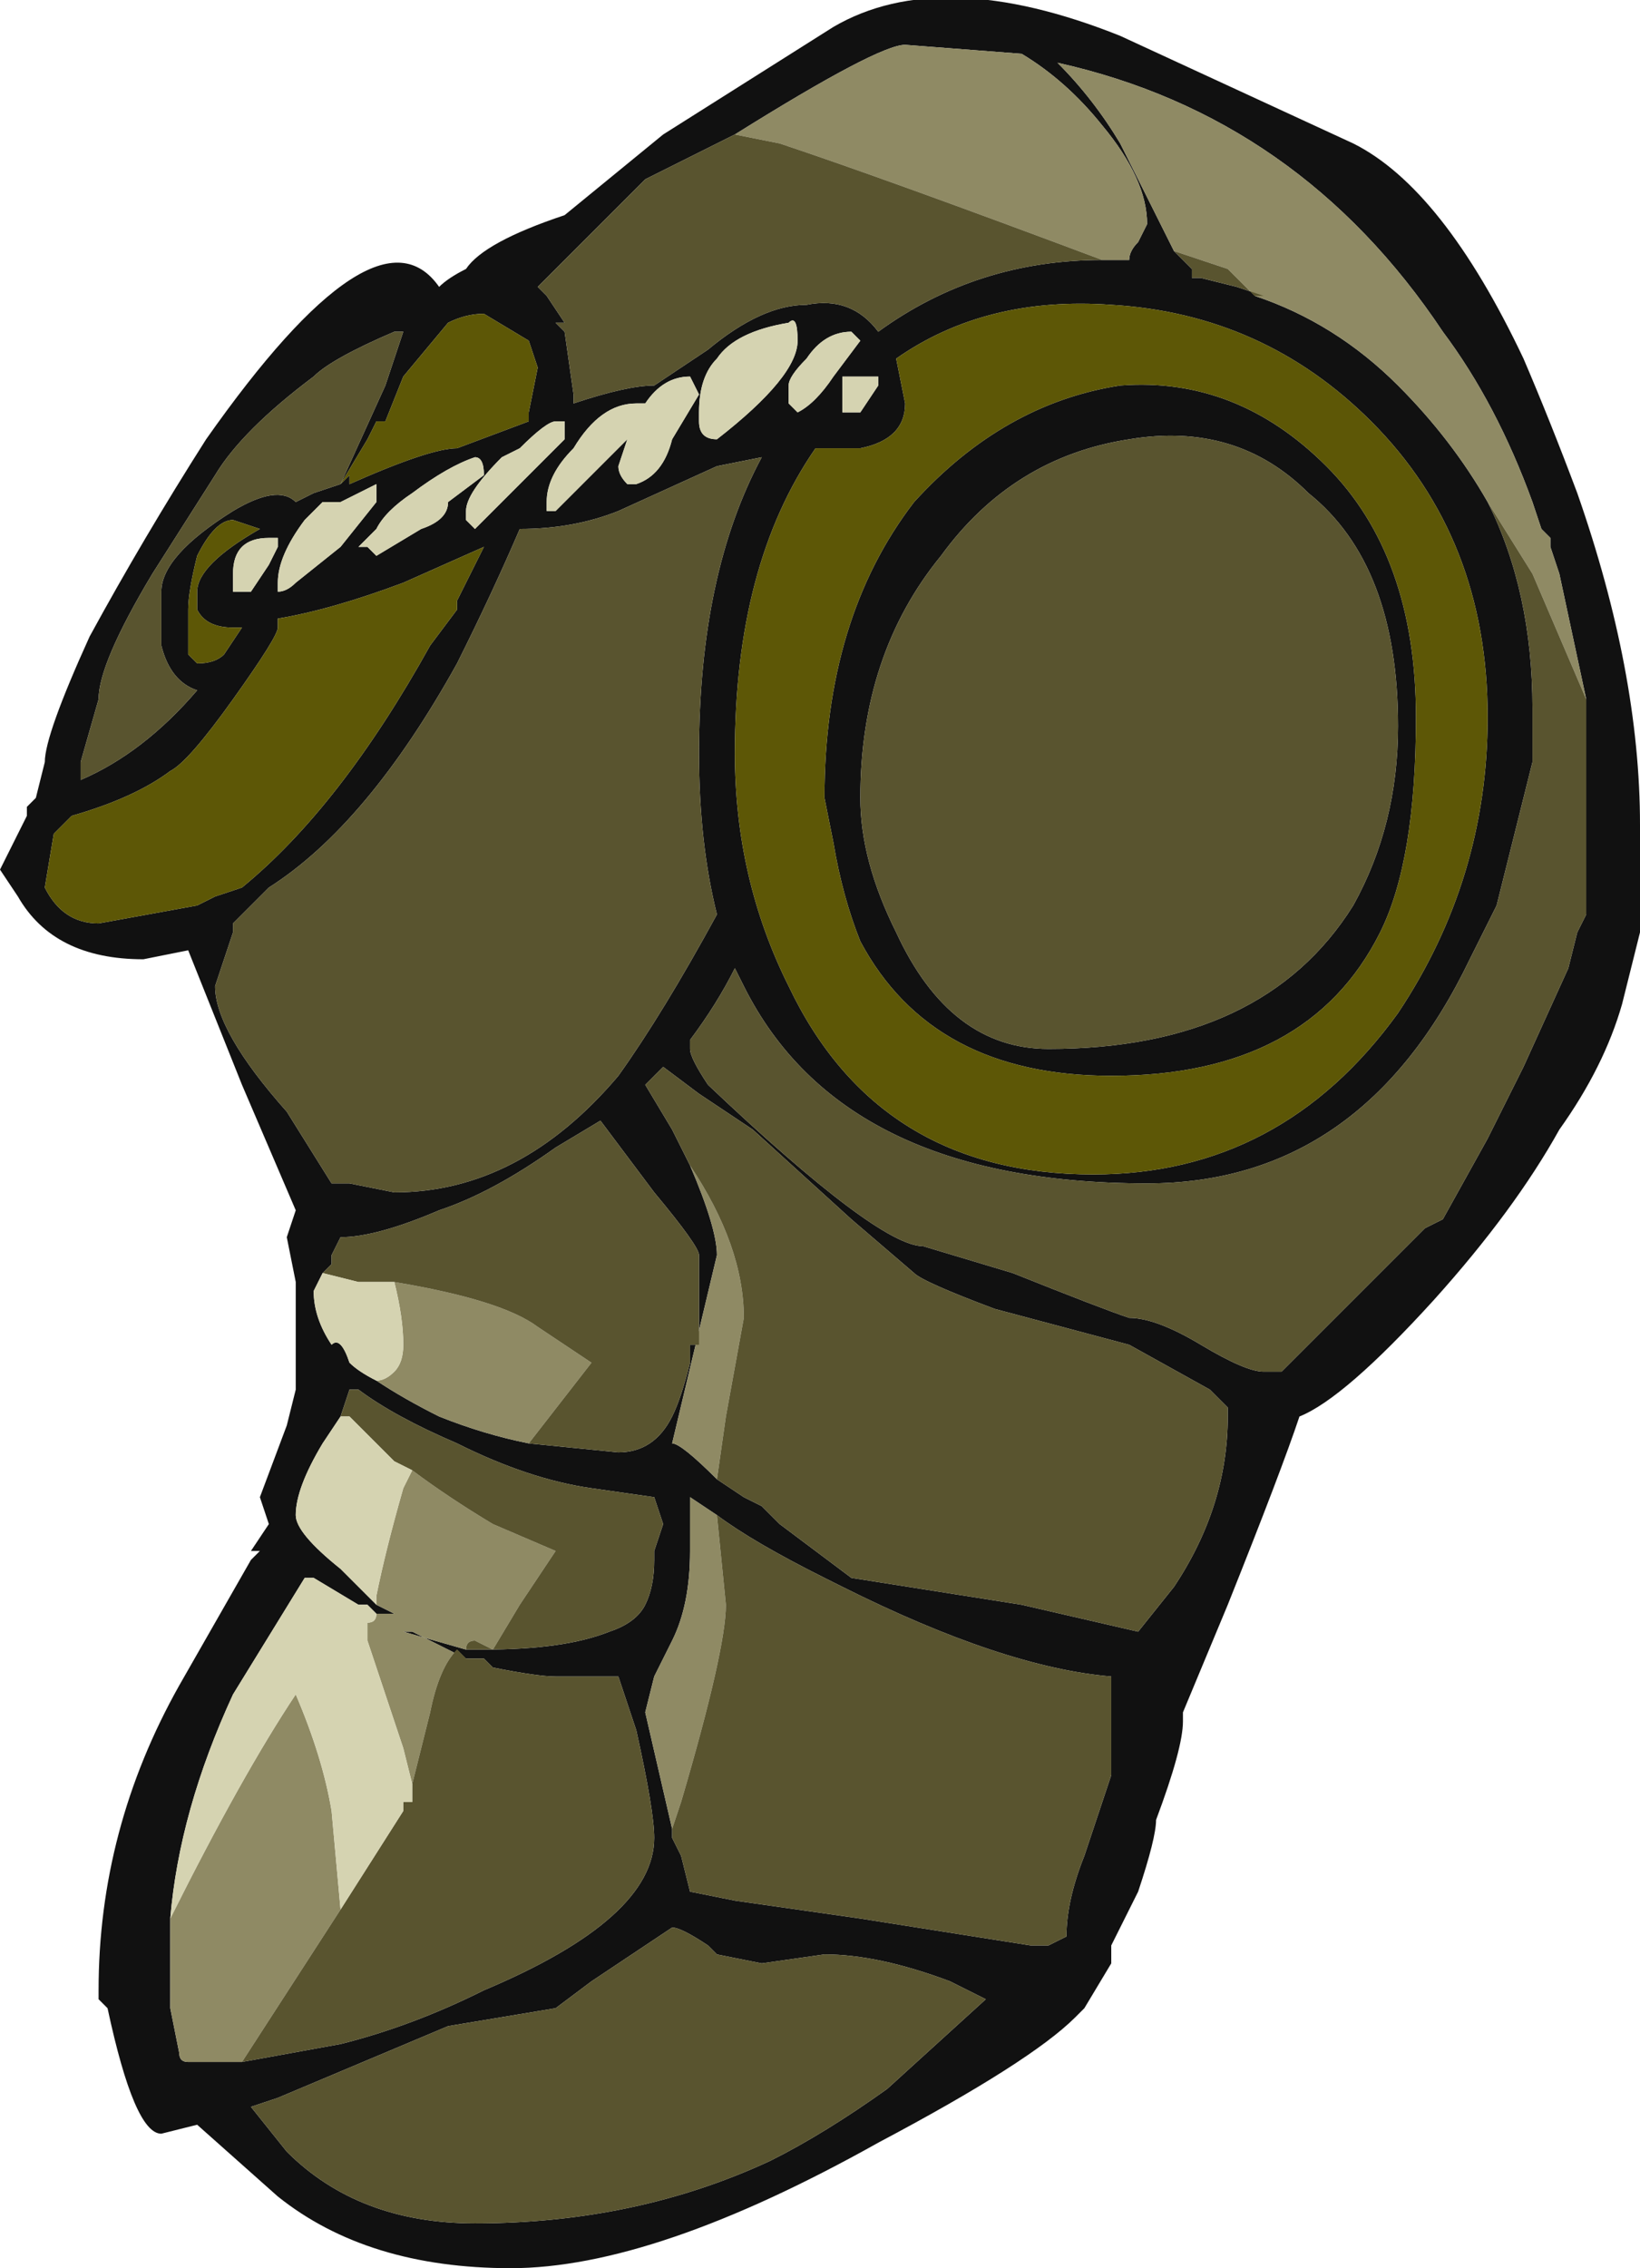 <?xml version="1.0" encoding="UTF-8" standalone="no"?>
<svg xmlns:ffdec="https://www.free-decompiler.com/flash" xmlns:xlink="http://www.w3.org/1999/xlink" ffdec:objectType="shape" height="12.65px" width="9.15px" xmlns="http://www.w3.org/2000/svg">
  <g transform="matrix(1.0, 0.0, 0.0, 1.0, -1.65, 13.0)">
    <path d="M10.15 -11.0 Q10.3 -10.65 10.45 -10.25 10.8 -9.25 10.8 -8.4 L10.8 -7.8 10.7 -7.4 Q10.6 -7.05 10.35 -6.7 10.1 -6.25 9.65 -5.75 9.15 -5.2 8.9 -5.1 8.8 -4.8 8.5 -4.05 L8.25 -3.45 8.25 -3.4 Q8.25 -3.25 8.1 -2.85 8.1 -2.75 8.0 -2.45 L7.85 -2.15 7.85 -2.05 7.7 -1.8 7.65 -1.75 Q7.4 -1.5 6.55 -1.05 5.3 -0.35 4.5 -0.35 3.7 -0.35 3.2 -0.75 L2.75 -1.15 2.55 -1.1 Q2.4 -1.1 2.25 -1.8 L2.2 -1.85 2.2 -1.9 Q2.2 -2.8 2.65 -3.6 L3.05 -4.3 3.1 -4.35 3.05 -4.35 3.15 -4.5 3.1 -4.65 3.25 -5.05 3.3 -5.25 Q3.3 -5.3 3.3 -5.4 L3.3 -5.85 3.25 -6.1 3.3 -6.25 3.0 -6.95 2.7 -7.7 2.45 -7.65 Q1.95 -7.65 1.75 -8.0 L1.65 -8.15 1.8 -8.45 1.8 -8.5 1.85 -8.55 1.9 -8.75 Q1.9 -8.9 2.15 -9.45 2.45 -10.0 2.8 -10.55 3.75 -11.9 4.1 -11.4 4.15 -11.45 4.25 -11.5 4.35 -11.65 4.8 -11.8 L5.35 -12.25 6.3 -12.85 Q6.9 -13.2 7.9 -12.8 L9.2 -12.2 Q9.7 -11.95 10.15 -11.0 M6.45 -11.1 L6.4 -11.15 Q6.25 -11.15 6.15 -11.0 6.05 -10.9 6.05 -10.85 L6.05 -10.75 6.1 -10.7 Q6.2 -10.75 6.3 -10.9 L6.45 -11.1 M6.35 -10.7 L6.45 -10.7 6.55 -10.85 6.55 -10.9 6.35 -10.9 6.35 -10.7 M6.1 -11.1 Q6.1 -11.25 6.05 -11.2 5.75 -11.15 5.65 -11.0 5.55 -10.9 5.55 -10.7 L5.55 -10.65 Q5.55 -10.55 5.65 -10.55 6.1 -10.9 6.1 -11.1 M6.7 -10.75 Q6.7 -10.55 6.45 -10.5 L6.2 -10.5 Q5.75 -9.85 5.75 -8.8 5.75 -8.1 6.05 -7.5 6.55 -6.45 7.75 -6.45 8.8 -6.45 9.45 -7.35 9.95 -8.1 9.95 -9.0 9.95 -10.0 9.3 -10.65 8.7 -11.25 7.85 -11.3 7.15 -11.35 6.65 -11.0 L6.7 -10.75 M5.75 -12.25 L5.25 -12.0 4.65 -11.4 4.7 -11.35 4.8 -11.2 4.75 -11.2 4.8 -11.15 4.85 -10.8 4.85 -10.75 Q5.15 -10.85 5.3 -10.85 L5.6 -11.05 Q5.9 -11.3 6.15 -11.3 6.4 -11.35 6.55 -11.15 7.1 -11.55 7.8 -11.55 L7.95 -11.55 Q7.95 -11.6 8.0 -11.65 L8.05 -11.75 Q8.05 -12.0 7.8 -12.3 7.6 -12.55 7.35 -12.7 L6.7 -12.75 Q6.55 -12.75 5.75 -12.25 M8.2 -11.6 L8.3 -11.5 8.3 -11.45 8.35 -11.45 8.55 -11.4 8.7 -11.35 8.65 -11.35 Q9.1 -11.2 9.45 -10.85 9.75 -10.55 9.95 -10.2 10.2 -9.7 10.2 -9.05 L10.2 -8.75 10.0 -7.95 9.85 -7.65 Q9.25 -6.4 8.05 -6.4 6.35 -6.4 5.8 -7.5 L5.75 -7.6 Q5.65 -7.4 5.5 -7.2 L5.5 -7.15 Q5.5 -7.1 5.6 -6.95 6.55 -6.05 6.8 -6.05 L7.3 -5.9 Q7.8 -5.7 7.95 -5.65 8.1 -5.65 8.35 -5.5 8.6 -5.35 8.7 -5.35 L8.8 -5.35 9.6 -6.15 9.7 -6.2 9.95 -6.65 10.15 -7.05 10.4 -7.6 10.45 -7.8 10.5 -7.9 10.5 -9.1 10.35 -9.8 10.3 -9.95 10.3 -10.0 10.25 -10.05 10.2 -10.2 Q10.0 -10.75 9.7 -11.15 8.9 -12.35 7.55 -12.65 7.75 -12.45 7.9 -12.2 L8.2 -11.6 M6.25 -8.55 Q6.25 -9.55 6.75 -10.2 7.25 -10.75 7.9 -10.85 8.55 -10.9 9.05 -10.4 9.55 -9.9 9.55 -9.0 9.55 -8.2 9.35 -7.8 8.95 -7.0 7.85 -7.0 6.85 -7.0 6.45 -7.75 6.35 -8.0 6.3 -8.3 L6.25 -8.55 M6.65 -7.8 Q6.95 -7.15 7.5 -7.15 8.7 -7.15 9.2 -7.95 9.45 -8.4 9.45 -8.95 9.45 -9.85 8.95 -10.25 8.55 -10.65 7.95 -10.55 7.3 -10.45 6.9 -9.9 6.45 -9.35 6.45 -8.55 6.45 -8.2 6.65 -7.8 M3.8 -10.65 L3.75 -10.65 3.7 -10.55 3.55 -10.3 3.6 -10.35 3.6 -10.3 Q4.05 -10.5 4.2 -10.5 L4.6 -10.65 4.6 -10.7 4.65 -10.95 4.6 -11.1 4.35 -11.25 Q4.25 -11.25 4.15 -11.2 L3.9 -10.9 3.8 -10.65 M3.4 -10.9 Q3.0 -10.6 2.85 -10.35 L2.5 -9.8 Q2.2 -9.3 2.2 -9.1 L2.1 -8.75 2.1 -8.65 Q2.45 -8.8 2.75 -9.15 2.6 -9.2 2.55 -9.4 2.55 -9.55 2.55 -9.7 2.55 -9.9 2.95 -10.15 3.2 -10.3 3.3 -10.2 L3.4 -10.25 3.55 -10.3 3.8 -10.85 3.9 -11.15 3.85 -11.15 Q3.5 -11.0 3.4 -10.9 M5.25 -10.75 L5.2 -10.75 Q5.0 -10.75 4.85 -10.5 4.7 -10.35 4.7 -10.2 L4.7 -10.15 4.75 -10.15 5.15 -10.55 5.1 -10.4 Q5.1 -10.35 5.15 -10.3 L5.2 -10.3 Q5.35 -10.35 5.4 -10.55 L5.55 -10.8 5.5 -10.9 Q5.35 -10.9 5.25 -10.75 M4.8 -10.65 L4.75 -10.65 Q4.7 -10.65 4.55 -10.5 L4.45 -10.45 Q4.25 -10.25 4.25 -10.15 L4.25 -10.1 4.3 -10.05 4.8 -10.55 4.8 -10.65 M2.75 -9.3 Q2.85 -9.3 2.9 -9.35 L3.0 -9.5 2.95 -9.5 Q2.8 -9.5 2.75 -9.6 L2.75 -9.7 Q2.75 -9.85 3.1 -10.05 L2.95 -10.1 Q2.85 -10.1 2.75 -9.9 2.7 -9.7 2.7 -9.6 L2.7 -9.35 2.75 -9.3 M2.85 -8.0 L3.0 -8.05 Q3.55 -8.5 4.05 -9.4 L4.2 -9.6 4.2 -9.65 4.35 -9.95 3.9 -9.75 Q3.5 -9.6 3.2 -9.55 L3.2 -9.5 Q3.2 -9.45 2.95 -9.1 2.7 -8.75 2.6 -8.7 2.4 -8.55 2.05 -8.45 L1.95 -8.35 1.9 -8.05 Q2.0 -7.85 2.2 -7.85 L2.75 -7.95 2.85 -8.0 M5.1 -10.15 Q4.85 -10.05 4.55 -10.05 4.4 -9.7 4.2 -9.3 3.7 -8.4 3.15 -8.05 L2.95 -7.85 2.95 -7.8 2.85 -7.5 Q2.85 -7.25 3.25 -6.8 L3.5 -6.4 3.6 -6.4 3.85 -6.35 Q4.55 -6.35 5.1 -7.0 5.35 -7.35 5.65 -7.9 5.55 -8.3 5.55 -8.8 5.55 -9.8 5.9 -10.45 L5.65 -10.4 5.1 -10.15 M3.2 -10.0 L3.15 -10.0 Q2.95 -10.0 2.95 -9.8 L2.95 -9.7 3.05 -9.7 3.15 -9.85 3.2 -9.95 3.2 -10.0 M3.75 -10.2 L3.75 -10.3 3.55 -10.2 3.45 -10.2 3.35 -10.1 Q3.2 -9.9 3.2 -9.75 L3.2 -9.7 Q3.25 -9.7 3.3 -9.75 L3.55 -9.95 3.75 -10.2 M4.35 -10.35 Q4.35 -10.45 4.3 -10.45 4.15 -10.4 3.95 -10.25 3.8 -10.15 3.75 -10.05 L3.65 -9.95 3.7 -9.95 3.75 -9.9 4.0 -10.05 Q4.15 -10.1 4.15 -10.2 L4.35 -10.35 M5.65 -4.75 L5.8 -4.65 5.9 -4.6 6.0 -4.5 6.4 -4.2 7.35 -4.05 8.0 -3.9 8.2 -4.15 Q8.5 -4.6 8.5 -5.1 L8.5 -5.15 8.4 -5.25 7.95 -5.5 7.2 -5.7 Q6.8 -5.85 6.75 -5.9 L6.4 -6.2 5.85 -6.7 5.55 -6.9 5.35 -7.05 5.25 -6.95 5.4 -6.7 5.5 -6.5 Q5.65 -6.15 5.65 -6.0 L5.4 -4.95 5.4 -4.95 Q5.45 -4.95 5.65 -4.75 M4.6 -4.95 L5.1 -4.9 Q5.3 -4.9 5.4 -5.1 5.45 -5.2 5.5 -5.4 L5.5 -5.5 5.55 -5.5 5.55 -6.0 Q5.55 -6.05 5.3 -6.35 L5.0 -6.75 4.75 -6.6 Q4.4 -6.35 4.1 -6.25 3.75 -6.1 3.55 -6.1 L3.5 -6.0 3.5 -5.95 3.45 -5.9 3.4 -5.8 Q3.4 -5.65 3.5 -5.5 3.55 -5.55 3.6 -5.4 3.65 -5.35 3.75 -5.3 3.9 -5.2 4.1 -5.1 4.35 -5.0 4.6 -4.95 M3.55 -5.1 L3.45 -4.95 Q3.3 -4.7 3.3 -4.55 3.3 -4.45 3.55 -4.25 L3.75 -4.05 3.85 -4.0 3.75 -4.0 3.7 -4.05 3.65 -4.05 3.4 -4.2 3.35 -4.2 2.95 -3.55 Q2.65 -2.9 2.6 -2.3 L2.6 -1.8 2.65 -1.55 Q2.65 -1.5 2.7 -1.5 L3.0 -1.5 3.55 -1.6 Q3.95 -1.7 4.35 -1.9 5.3 -2.3 5.3 -2.75 5.3 -2.9 5.2 -3.35 L5.1 -3.65 4.75 -3.65 Q4.65 -3.65 4.4 -3.7 L4.35 -3.75 4.25 -3.75 3.95 -3.9 3.9 -3.9 4.25 -3.8 4.35 -3.8 Q4.8 -3.8 5.05 -3.9 5.2 -3.95 5.25 -4.05 5.3 -4.15 5.3 -4.3 L5.3 -4.35 5.35 -4.5 5.3 -4.65 4.95 -4.7 Q4.6 -4.75 4.2 -4.95 3.85 -5.1 3.65 -5.25 L3.6 -5.25 3.55 -5.1 M5.65 -4.55 L5.5 -4.65 5.5 -4.35 Q5.5 -4.05 5.4 -3.85 L5.3 -3.65 5.25 -3.45 5.4 -2.8 5.4 -2.75 5.45 -2.65 5.5 -2.45 5.75 -2.4 6.45 -2.3 7.4 -2.15 7.5 -2.15 7.6 -2.2 Q7.6 -2.4 7.7 -2.65 L7.85 -3.1 Q7.85 -3.2 7.85 -3.6 L7.85 -3.65 Q7.25 -3.7 6.35 -4.15 L6.25 -4.2 Q5.85 -4.4 5.65 -4.55 M5.35 -1.95 L5.35 -1.95 M4.95 -1.95 L4.75 -1.8 4.15 -1.7 3.2 -1.3 3.05 -1.25 3.25 -1.0 Q3.65 -0.6 4.3 -0.6 5.2 -0.6 5.95 -0.95 6.25 -1.1 6.6 -1.35 L7.15 -1.85 6.95 -1.95 Q6.55 -2.1 6.25 -2.1 L5.9 -2.05 5.65 -2.1 5.6 -2.15 Q5.45 -2.25 5.4 -2.25 L4.95 -1.95" fill="#111111" fill-rule="evenodd" stroke="none"/>
    <path d="M7.8 -11.55 Q6.6 -12.0 6.0 -12.2 L5.75 -12.25 Q6.55 -12.75 6.7 -12.75 L7.35 -12.7 Q7.6 -12.55 7.8 -12.3 8.05 -12.0 8.05 -11.75 L8.0 -11.65 Q7.95 -11.6 7.95 -11.55 L7.8 -11.55 M8.65 -11.35 L8.5 -11.5 8.2 -11.6 7.9 -12.2 Q7.75 -12.45 7.55 -12.65 8.9 -12.35 9.7 -11.15 10.0 -10.75 10.2 -10.2 L10.25 -10.05 10.3 -10.0 10.3 -9.95 10.35 -9.8 10.5 -9.1 10.2 -9.8 9.95 -10.2 Q9.75 -10.55 9.45 -10.85 9.1 -11.2 8.65 -11.35 M5.5 -6.5 Q5.8 -6.05 5.8 -5.65 L5.7 -5.1 5.65 -4.75 Q5.45 -4.95 5.4 -4.95 L5.4 -4.95 5.65 -6.0 Q5.65 -6.15 5.5 -6.5 M3.85 -5.85 Q4.45 -5.75 4.65 -5.6 L4.95 -5.4 4.6 -4.95 Q4.35 -5.0 4.1 -5.1 3.9 -5.2 3.75 -5.3 3.8 -5.3 3.85 -5.35 3.9 -5.4 3.9 -5.5 3.9 -5.65 3.85 -5.85 M3.75 -4.05 L3.75 -4.1 Q3.8 -4.35 3.9 -4.7 L3.95 -4.8 Q4.15 -4.65 4.4 -4.5 L4.75 -4.35 4.55 -4.05 4.4 -3.8 4.3 -3.85 Q4.25 -3.85 4.25 -3.8 L3.9 -3.9 3.95 -3.9 4.25 -3.75 4.2 -3.8 Q4.1 -3.7 4.05 -3.45 L3.95 -3.05 3.9 -3.25 3.7 -3.85 3.7 -3.95 Q3.75 -3.95 3.75 -4.0 L3.85 -4.0 3.75 -4.05 M3.0 -1.5 L2.7 -1.5 Q2.65 -1.5 2.65 -1.55 L2.6 -1.8 2.6 -2.3 Q3.0 -3.1 3.3 -3.55 3.45 -3.2 3.5 -2.9 L3.55 -2.35 3.0 -1.5 M5.4 -2.8 L5.25 -3.45 5.3 -3.65 5.4 -3.85 Q5.5 -4.05 5.5 -4.35 L5.5 -4.65 5.65 -4.55 5.7 -4.05 Q5.7 -3.8 5.45 -2.95 L5.4 -2.8" fill="#8f8a64" fill-rule="evenodd" stroke="none"/>
    <path d="M7.8 -11.55 Q7.1 -11.55 6.55 -11.15 6.4 -11.35 6.15 -11.3 5.9 -11.3 5.6 -11.05 L5.3 -10.85 Q5.15 -10.85 4.85 -10.75 L4.85 -10.8 4.8 -11.15 4.75 -11.2 4.8 -11.2 4.7 -11.35 4.65 -11.4 5.25 -12.0 5.75 -12.25 6.0 -12.2 Q6.6 -12.0 7.8 -11.55 M8.65 -11.35 L8.7 -11.35 8.55 -11.4 8.35 -11.45 8.3 -11.45 8.3 -11.5 8.2 -11.6 8.5 -11.5 8.65 -11.35 M10.5 -9.1 L10.5 -7.9 10.45 -7.8 10.4 -7.6 10.15 -7.05 9.95 -6.65 9.7 -6.2 9.6 -6.15 8.8 -5.35 8.7 -5.35 Q8.6 -5.35 8.35 -5.5 8.1 -5.65 7.95 -5.65 7.8 -5.7 7.3 -5.9 L6.8 -6.05 Q6.55 -6.05 5.6 -6.95 5.5 -7.1 5.5 -7.15 L5.5 -7.2 Q5.65 -7.4 5.75 -7.6 L5.8 -7.5 Q6.35 -6.4 8.05 -6.4 9.25 -6.4 9.85 -7.65 L10.0 -7.95 10.2 -8.75 10.2 -9.05 Q10.2 -9.7 9.95 -10.2 L10.2 -9.8 10.5 -9.1 M6.65 -7.8 Q6.45 -8.2 6.45 -8.55 6.45 -9.35 6.9 -9.9 7.3 -10.45 7.95 -10.55 8.55 -10.65 8.95 -10.25 9.45 -9.85 9.45 -8.95 9.45 -8.4 9.2 -7.95 8.7 -7.15 7.5 -7.15 6.95 -7.15 6.65 -7.8 M3.4 -10.9 Q3.5 -11.0 3.85 -11.15 L3.9 -11.15 3.8 -10.85 3.55 -10.3 3.4 -10.25 3.3 -10.2 Q3.2 -10.3 2.95 -10.15 2.55 -9.9 2.55 -9.7 2.55 -9.55 2.55 -9.4 2.6 -9.2 2.75 -9.15 2.45 -8.8 2.1 -8.65 L2.1 -8.75 2.2 -9.1 Q2.2 -9.3 2.5 -9.8 L2.85 -10.35 Q3.0 -10.6 3.4 -10.9 M5.1 -10.15 L5.65 -10.4 5.9 -10.45 Q5.55 -9.8 5.55 -8.8 5.55 -8.3 5.65 -7.9 5.35 -7.35 5.1 -7.0 4.55 -6.35 3.85 -6.35 L3.6 -6.4 3.5 -6.4 3.25 -6.8 Q2.85 -7.25 2.85 -7.5 L2.95 -7.8 2.95 -7.85 3.15 -8.05 Q3.7 -8.4 4.2 -9.3 4.4 -9.7 4.55 -10.05 4.85 -10.05 5.1 -10.15 M5.5 -6.5 L5.4 -6.7 5.25 -6.95 5.35 -7.05 5.55 -6.9 5.85 -6.7 6.4 -6.2 6.75 -5.9 Q6.8 -5.85 7.2 -5.7 L7.95 -5.5 8.4 -5.25 8.5 -5.15 8.5 -5.1 Q8.5 -4.6 8.2 -4.15 L8.0 -3.9 7.35 -4.05 6.4 -4.2 6.0 -4.5 5.9 -4.6 5.8 -4.65 5.65 -4.75 5.7 -5.1 5.8 -5.65 Q5.8 -6.05 5.5 -6.5 M3.45 -5.9 L3.5 -5.95 3.5 -6.0 3.55 -6.1 Q3.75 -6.1 4.1 -6.25 4.4 -6.35 4.75 -6.6 L5.0 -6.75 5.3 -6.35 Q5.55 -6.05 5.55 -6.0 L5.55 -5.5 5.5 -5.5 5.5 -5.4 Q5.45 -5.2 5.4 -5.1 5.3 -4.9 5.1 -4.9 L4.6 -4.95 4.95 -5.4 4.65 -5.6 Q4.45 -5.75 3.85 -5.85 L3.65 -5.85 3.45 -5.9 M3.95 -4.8 L3.85 -4.85 3.6 -5.1 3.55 -5.1 3.6 -5.25 3.65 -5.25 Q3.85 -5.1 4.2 -4.95 4.6 -4.75 4.95 -4.7 L5.3 -4.65 5.35 -4.5 5.3 -4.35 5.3 -4.3 Q5.3 -4.15 5.25 -4.05 5.2 -3.95 5.05 -3.9 4.8 -3.8 4.35 -3.8 L4.25 -3.8 Q4.25 -3.85 4.3 -3.85 L4.4 -3.8 4.55 -4.05 4.75 -4.35 4.4 -4.5 Q4.15 -4.65 3.95 -4.8 M3.95 -3.05 L4.05 -3.45 Q4.1 -3.7 4.2 -3.8 L4.25 -3.75 4.35 -3.75 4.4 -3.7 Q4.65 -3.65 4.75 -3.65 L5.1 -3.65 5.2 -3.35 Q5.3 -2.9 5.3 -2.75 5.3 -2.3 4.35 -1.9 3.95 -1.7 3.55 -1.6 L3.0 -1.5 3.55 -2.35 3.9 -2.9 3.9 -2.95 3.95 -2.95 3.95 -3.05 M5.4 -2.8 L5.45 -2.95 Q5.7 -3.8 5.7 -4.05 L5.65 -4.55 Q5.85 -4.4 6.25 -4.2 L6.35 -4.15 Q7.25 -3.7 7.85 -3.65 L7.85 -3.6 Q7.85 -3.2 7.85 -3.1 L7.7 -2.65 Q7.6 -2.4 7.6 -2.2 L7.5 -2.15 7.4 -2.15 6.45 -2.3 5.75 -2.4 5.5 -2.45 5.45 -2.65 5.4 -2.75 5.4 -2.8 M4.95 -1.95 L5.4 -2.25 Q5.45 -2.25 5.6 -2.15 L5.65 -2.1 5.9 -2.05 6.25 -2.1 Q6.55 -2.1 6.95 -1.95 L7.15 -1.85 6.6 -1.35 Q6.25 -1.1 5.95 -0.95 5.2 -0.6 4.3 -0.6 3.65 -0.6 3.25 -1.0 L3.05 -1.25 3.2 -1.3 4.15 -1.7 4.75 -1.8 4.95 -1.95 M5.35 -1.95 L5.35 -1.95" fill="#59542f" fill-rule="evenodd" stroke="none"/>
    <path d="M6.45 -11.1 L6.3 -10.9 Q6.2 -10.75 6.1 -10.7 L6.05 -10.75 6.05 -10.85 Q6.05 -10.9 6.15 -11.0 6.25 -11.15 6.4 -11.15 L6.45 -11.1 M6.1 -11.1 Q6.1 -10.9 5.65 -10.55 5.55 -10.55 5.55 -10.65 L5.55 -10.7 Q5.55 -10.9 5.65 -11.0 5.75 -11.15 6.05 -11.2 6.1 -11.25 6.1 -11.1 M6.35 -10.7 L6.35 -10.9 6.55 -10.9 6.55 -10.85 6.45 -10.7 6.35 -10.7 M4.8 -10.65 L4.8 -10.55 4.3 -10.05 4.25 -10.1 4.25 -10.15 Q4.25 -10.25 4.45 -10.45 L4.55 -10.5 Q4.7 -10.65 4.75 -10.65 L4.8 -10.65 M5.25 -10.75 Q5.35 -10.9 5.5 -10.9 L5.55 -10.8 5.4 -10.55 Q5.35 -10.35 5.2 -10.3 L5.15 -10.3 Q5.1 -10.35 5.1 -10.4 L5.15 -10.55 4.75 -10.15 4.7 -10.15 4.7 -10.2 Q4.7 -10.35 4.85 -10.5 5.0 -10.75 5.2 -10.75 L5.25 -10.75 M4.35 -10.35 L4.15 -10.2 Q4.15 -10.1 4.0 -10.05 L3.75 -9.9 3.7 -9.95 3.65 -9.95 3.75 -10.05 Q3.8 -10.15 3.95 -10.25 4.15 -10.4 4.3 -10.45 4.35 -10.45 4.35 -10.35 M3.75 -10.2 L3.55 -9.95 3.3 -9.75 Q3.25 -9.7 3.2 -9.7 L3.2 -9.75 Q3.2 -9.9 3.35 -10.1 L3.45 -10.2 3.55 -10.2 3.75 -10.3 3.75 -10.2 M3.2 -10.0 L3.2 -9.95 3.15 -9.85 3.05 -9.7 2.95 -9.7 2.95 -9.8 Q2.95 -10.0 3.15 -10.0 L3.2 -10.0 M3.45 -5.9 L3.65 -5.85 3.85 -5.85 Q3.9 -5.65 3.9 -5.5 3.9 -5.4 3.85 -5.35 3.8 -5.3 3.75 -5.3 3.65 -5.35 3.6 -5.4 3.55 -5.55 3.5 -5.5 3.4 -5.65 3.4 -5.8 L3.45 -5.9 M3.55 -5.1 L3.6 -5.1 3.85 -4.85 3.95 -4.8 3.9 -4.7 Q3.8 -4.35 3.75 -4.1 L3.75 -4.05 3.55 -4.25 Q3.3 -4.45 3.3 -4.55 3.3 -4.7 3.45 -4.95 L3.55 -5.1 M2.6 -2.3 Q2.65 -2.9 2.95 -3.55 L3.35 -4.2 3.4 -4.2 3.65 -4.05 3.7 -4.05 3.75 -4.0 Q3.75 -3.95 3.7 -3.95 L3.7 -3.85 3.9 -3.25 3.95 -3.05 3.95 -2.95 3.9 -2.95 3.9 -2.9 3.55 -2.35 3.5 -2.9 Q3.45 -3.2 3.3 -3.55 3.0 -3.1 2.6 -2.3" fill="#d5d3b1" fill-rule="evenodd" stroke="none"/>
    <path d="M6.7 -10.75 L6.65 -11.0 Q7.15 -11.35 7.85 -11.3 8.7 -11.25 9.3 -10.65 9.95 -10.0 9.95 -9.0 9.95 -8.1 9.45 -7.35 8.8 -6.45 7.75 -6.45 6.55 -6.45 6.05 -7.5 5.75 -8.1 5.75 -8.8 5.75 -9.85 6.2 -10.5 L6.45 -10.5 Q6.7 -10.55 6.7 -10.75 M6.25 -8.55 L6.3 -8.3 Q6.35 -8.0 6.45 -7.75 6.85 -7.0 7.85 -7.0 8.95 -7.0 9.35 -7.8 9.55 -8.2 9.55 -9.0 9.55 -9.9 9.05 -10.4 8.55 -10.9 7.9 -10.85 7.25 -10.75 6.75 -10.2 6.25 -9.55 6.25 -8.55 M3.8 -10.65 L3.9 -10.9 4.15 -11.2 Q4.25 -11.25 4.35 -11.25 L4.6 -11.1 4.65 -10.95 4.6 -10.7 4.6 -10.65 4.2 -10.5 Q4.05 -10.5 3.6 -10.3 L3.6 -10.35 3.55 -10.3 3.7 -10.55 3.75 -10.65 3.8 -10.65 M2.85 -8.0 L2.75 -7.95 2.2 -7.85 Q2.0 -7.85 1.9 -8.05 L1.95 -8.35 2.05 -8.45 Q2.4 -8.55 2.6 -8.7 2.7 -8.75 2.95 -9.1 3.2 -9.45 3.2 -9.5 L3.2 -9.55 Q3.5 -9.6 3.9 -9.75 L4.35 -9.95 4.2 -9.65 4.2 -9.6 4.05 -9.4 Q3.55 -8.5 3.0 -8.05 L2.85 -8.0 M2.75 -9.3 L2.7 -9.35 2.7 -9.6 Q2.7 -9.7 2.75 -9.9 2.85 -10.1 2.95 -10.1 L3.1 -10.05 Q2.75 -9.85 2.75 -9.7 L2.75 -9.6 Q2.8 -9.5 2.95 -9.5 L3.0 -9.5 2.9 -9.35 Q2.85 -9.3 2.75 -9.3" fill="#5d5706" fill-rule="evenodd" stroke="none"/>
  </g>
</svg>
